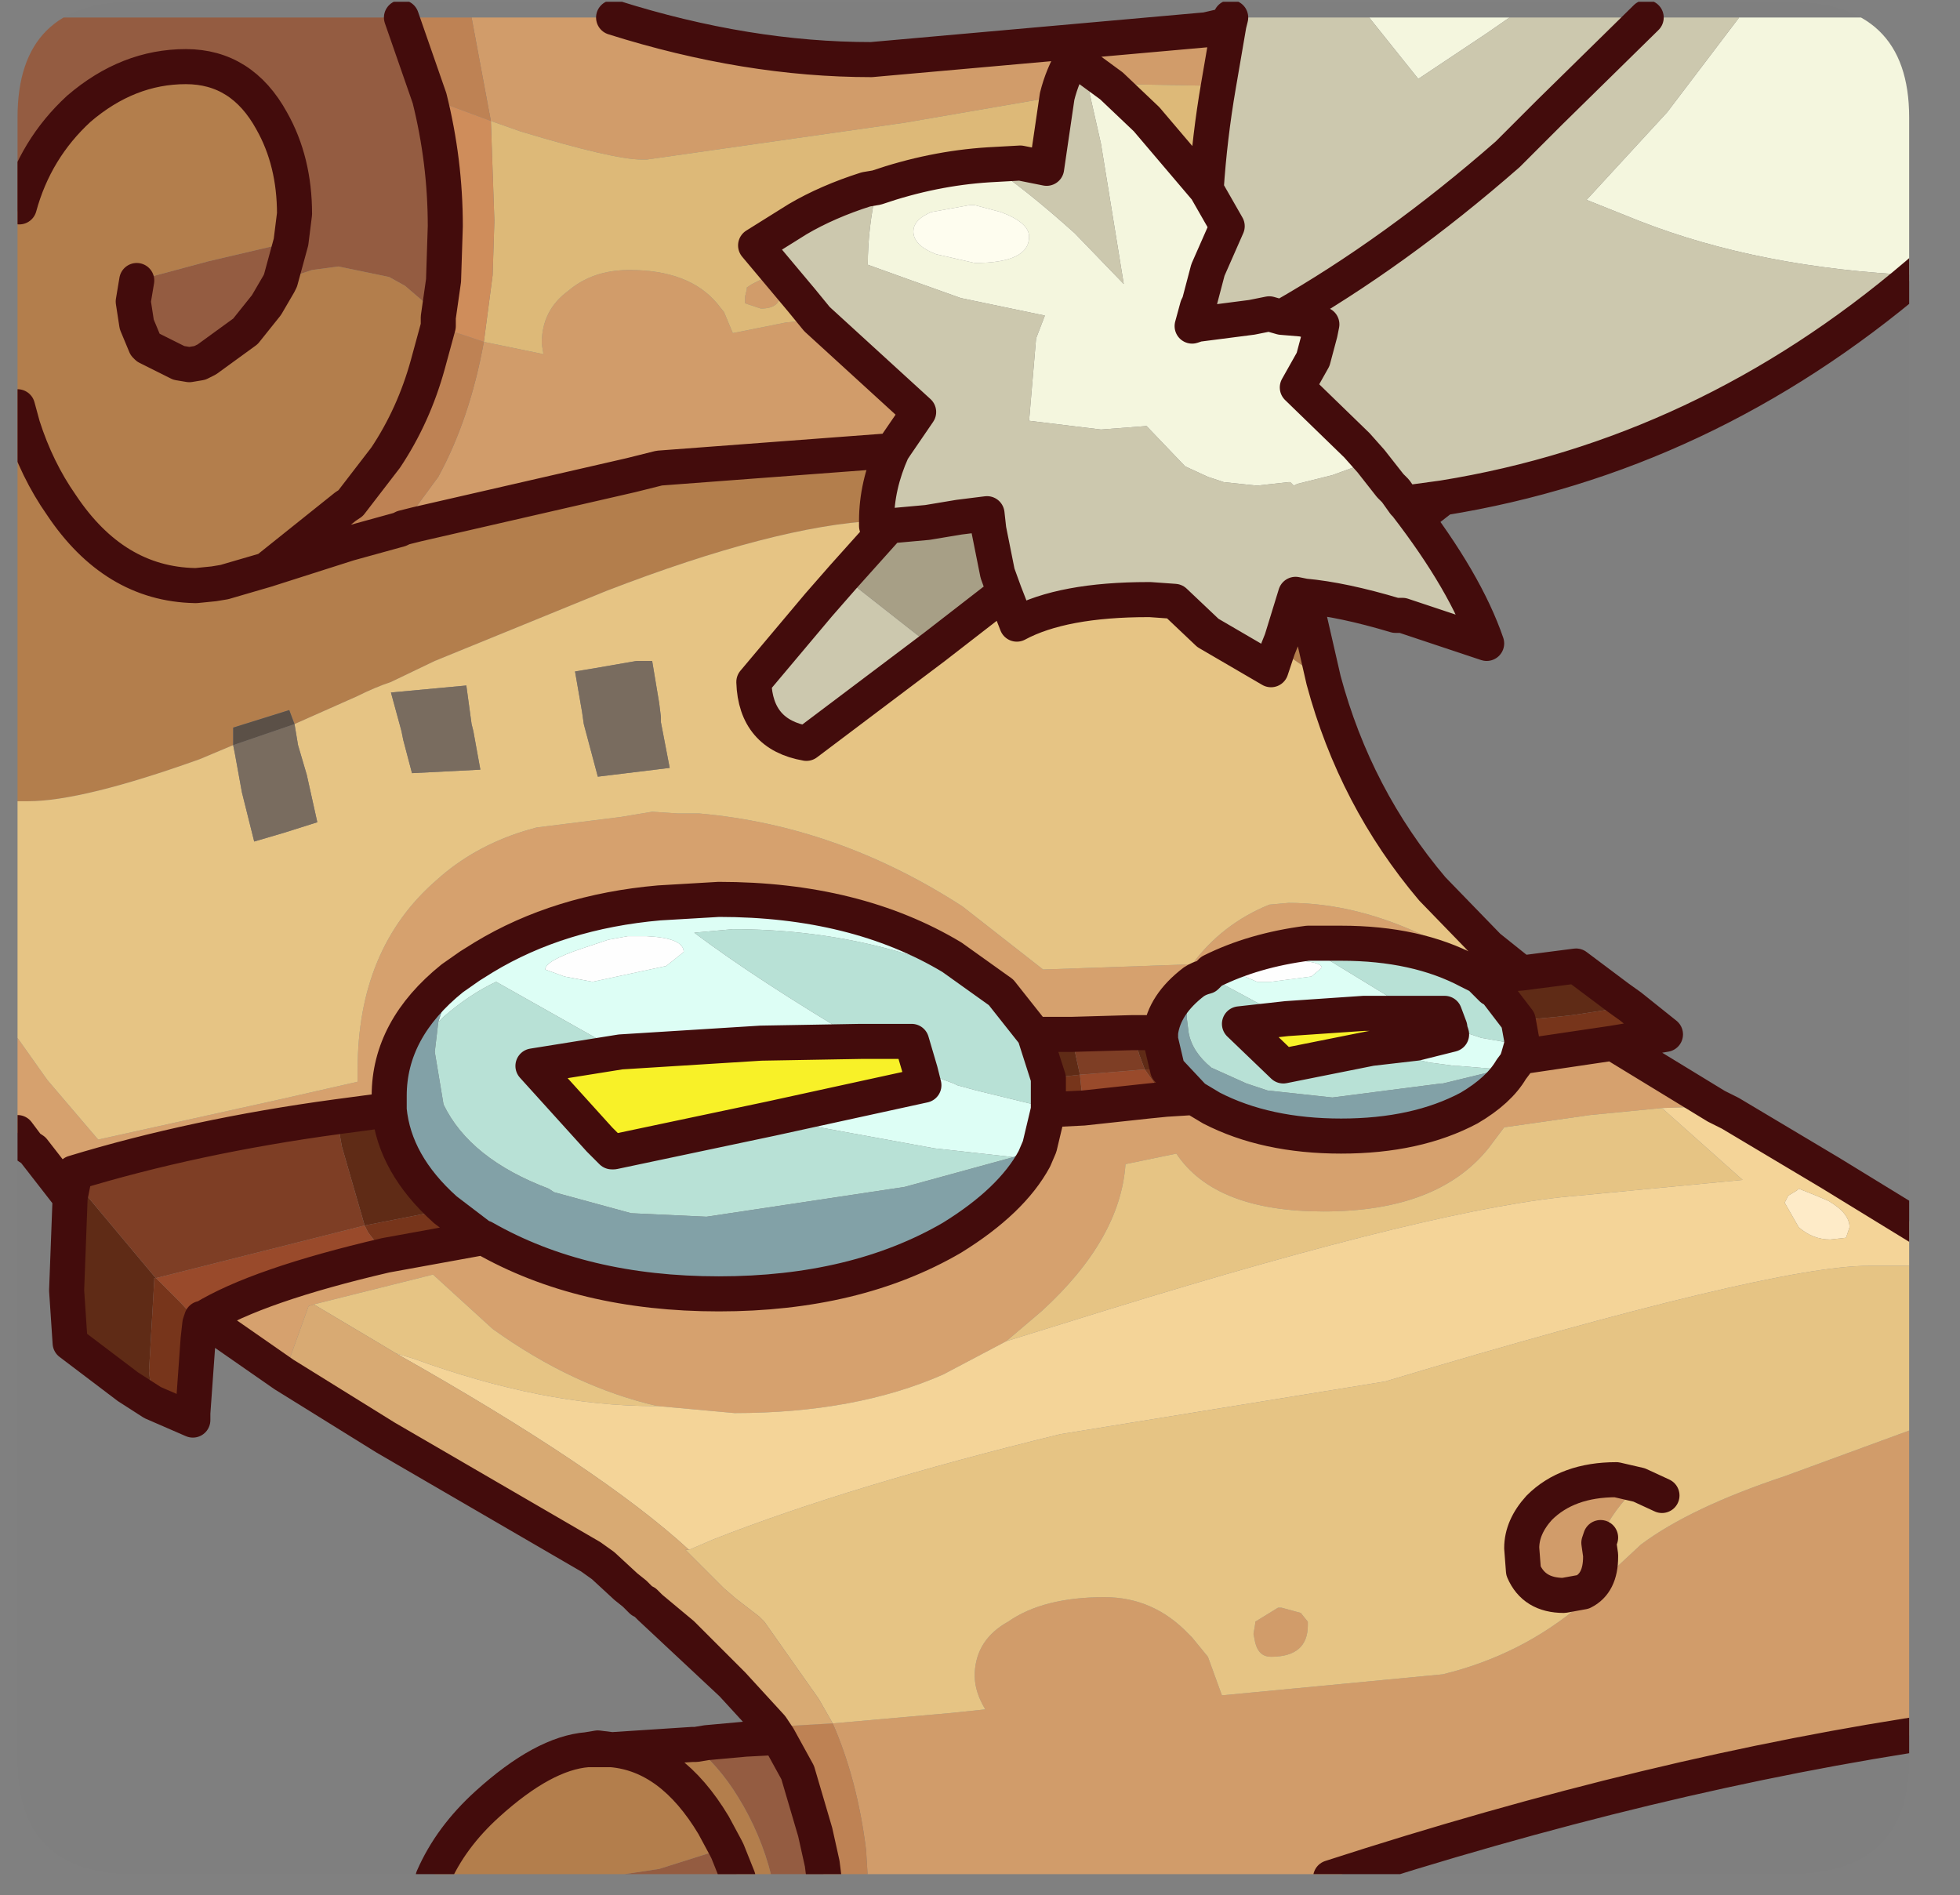 <?xml version="1.0" encoding="UTF-8" standalone="no"?>
<svg xmlns:ffdec="https://www.free-decompiler.com/flash" xmlns:xlink="http://www.w3.org/1999/xlink" ffdec:objectType="frame" height="54.05px" width="55.9px" xmlns="http://www.w3.org/2000/svg">
  <rect width="100%" height="100%" fill="#808080" stroke="none"/>
  <g transform="matrix(1.0, 0.0, 0.0, 1.0, 0.5, 0.05)">
    <clipPath id="clipPath0" transform="matrix(1.0, 0.0, 0.0, 1.0, 0.0, 0.0)">
      <path d="M50.5 0.0 Q53.95 0.0 53.95 3.3 L53.95 50.15 Q53.95 53.4 50.5 53.4 L3.3 53.4 Q0.0 53.4 0.0 50.15 L0.0 3.3 Q0.0 0.0 3.3 0.0 L50.5 0.0" fill="#000000" fill-rule="evenodd" stroke="none"/>
    </clipPath>
    <g clip-path="url(#clipPath0)">
      <use ffdec:characterId="2" height="54.05" transform="matrix(1.0, 0.0, 0.0, 1.0, -0.5, -0.05)" width="55.9" xlink:href="#shape1"/>
    </g>
    <use ffdec:characterId="3" height="53.4" transform="matrix(1.0, 0.0, 0.0, 1.0, 0.0, 0.0)" width="53.95" xlink:href="#shape2"/>
  </g>
  <defs>
    <g id="shape1" transform="matrix(1.0, 0.0, 0.0, 1.0, 0.5, 0.05)">
      <path d="M17.75 26.65 L17.95 26.65 Q19.0 26.7 19.0 27.1 L18.5 27.5 16.4 27.95 15.6 27.8 15.05 27.6 Q15.05 27.35 16.1 27.0 L16.85 26.75 17.4 26.65 17.75 26.65 M37.2 27.55 L36.9 27.8 35.75 27.95 35.35 27.95 35.0 27.8 Q35.0 27.7 35.6 27.5 L36.0 27.45 36.3 27.35 36.5 27.35 36.6 27.35 Q37.2 27.4 37.2 27.55" fill="#ffffff" fill-rule="evenodd" stroke="none"/>
      <path d="M23.0 53.5 L21.5 53.5 21.5 53.45 Q21.2 52.25 20.55 51.2 20.0 50.3 19.25 49.7 L19.35 49.7 19.65 49.65 20.75 49.55 21.7 49.5 22.25 50.5 22.75 52.2 22.95 53.1 23.0 53.5 M20.55 53.5 L16.65 53.5 18.3 53.25 20.2 52.65 20.25 52.75 20.55 53.5 M0.0 6.0 L0.0 0.45 10.95 0.45 11.75 2.75 Q12.2 4.55 12.2 6.4 L12.15 7.95 12.0 9.0 11.75 8.7 11.05 8.1 10.6 7.85 9.15 7.55 8.4 7.65 7.5 7.95 7.45 8.05 7.1 8.65 6.5 9.4 5.4 10.2 5.2 10.3 4.9 10.35 4.6 10.3 4.4 10.2 3.7 9.85 3.65 9.8 3.4 9.2 3.3 8.55 3.4 7.95 5.45 7.4 7.8 6.85 7.9 6.05 Q7.9 4.55 7.25 3.4 6.4 1.85 4.8 1.85 3.15 1.85 1.75 3.05 0.5 4.2 0.05 5.85 L0.0 6.0 M7.8 6.85 L7.5 7.95 7.8 6.85" fill="#955c41" fill-rule="evenodd" stroke="none"/>
      <path d="M40.65 14.15 L40.2 14.5 39.6 14.35 39.55 14.3 40.65 14.15 M54.9 40.4 L54.9 49.3 Q46.7 50.5 37.45 53.5 L24.25 53.5 24.2 52.7 Q23.95 50.7 23.25 49.1 L26.65 48.8 27.6 48.7 Q27.3 48.2 27.3 47.75 L27.3 47.65 Q27.35 46.7 28.25 46.2 29.25 45.5 31.0 45.5 32.4 45.5 33.4 46.55 L33.5 46.65 33.95 47.2 34.35 48.3 40.65 47.7 Q42.9 47.15 44.6 45.7 L44.65 45.6 45.6 44.65 46.3 44.0 Q47.7 42.95 50.4 42.05 L54.9 40.4 M12.95 0.45 L17.0 0.45 Q20.8 1.65 24.35 1.65 L33.9 0.8 34.55 0.65 34.25 2.4 31.45 2.35 31.2 2.4 30.45 1.85 30.1 1.6 Q29.8 2.1 29.65 2.7 L25.3 3.45 17.95 4.5 17.8 4.5 Q17.0 4.5 14.35 3.7 L13.5 3.4 12.95 0.45 M44.65 45.35 L44.1 45.45 Q43.25 45.45 42.95 44.75 L42.9 44.1 Q42.9 43.5 43.4 42.95 44.2 42.15 45.6 42.15 L46.25 42.3 Q45.5 43.0 45.15 43.8 L45.15 43.85 45.1 43.95 44.9 44.3 Q44.7 44.85 44.65 45.35 M45.15 43.8 L45.1 43.95 45.15 43.8 M33.65 9.2 L33.5 9.25 33.65 8.7 33.7 8.7 33.65 9.2 M13.3 9.7 L15.0 10.05 14.95 9.75 Q14.95 8.8 15.7 8.25 16.4 7.65 17.45 7.65 19.15 7.65 19.95 8.6 L20.15 8.85 20.4 9.45 21.9 9.15 22.8 9.05 25.7 11.7 25.05 12.65 24.95 12.8 18.3 13.3 17.5 13.5 11.4 14.9 11.0 15.0 10.9 15.05 12.0 13.55 Q12.9 11.9 13.3 9.7 M20.75 8.4 L20.8 8.2 20.8 8.15 20.95 8.05 21.15 7.95 21.25 7.9 21.5 7.95 21.75 8.25 Q21.8 8.75 21.2 8.75 L20.75 8.6 20.75 8.4 M35.25 46.55 L35.3 46.25 35.3 46.2 35.95 45.8 36.05 45.8 36.6 45.95 36.8 46.2 36.8 46.3 Q36.8 47.2 35.75 47.2 35.4 47.2 35.3 46.8 L35.25 46.55" fill="#d29d6a" fill-rule="evenodd" stroke="none"/>
      <path d="M24.25 53.5 L23.0 53.5 22.95 53.1 22.75 52.2 22.25 50.5 21.7 49.5 21.5 49.2 23.25 49.1 Q23.95 50.7 24.2 52.7 L24.25 53.5 M10.95 0.45 L12.95 0.45 13.5 3.4 11.75 2.75 10.95 0.45 M10.9 15.05 L9.45 15.45 7.1 16.2 9.35 14.4 9.5 14.3 10.5 13.0 Q11.3 11.8 11.7 10.35 L12.0 9.25 12.25 9.35 13.3 9.7 Q12.9 11.9 12.0 13.55 L10.9 15.05" fill="#bf8354" fill-rule="evenodd" stroke="none"/>
      <path d="M54.9 7.15 L54.15 7.8 Q49.7 7.6 46.25 6.25 L44.75 5.65 47.05 3.15 49.1 0.45 54.9 0.45 54.9 7.15 M38.55 0.45 L42.55 0.45 41.9 0.9 39.95 2.2 38.55 0.45 M31.2 2.4 L32.2 3.35 33.9 5.35 34.5 6.4 33.95 7.65 33.7 8.6 33.65 8.7 33.5 9.25 33.65 9.2 35.2 9.0 35.7 8.9 36.05 9.0 36.65 9.05 37.2 9.2 37.15 9.45 36.95 10.2 36.5 11.0 38.2 12.65 38.6 13.1 37.5 13.5 36.5 13.75 36.4 13.8 36.3 13.7 36.25 13.7 35.35 13.8 34.4 13.7 33.95 13.55 33.3 13.25 32.2 12.1 30.9 12.2 28.85 11.95 29.05 9.6 29.3 8.95 26.9 8.45 25.5 7.95 24.25 7.5 Q24.25 6.45 24.5 5.35 L24.5 5.3 Q26.1 4.75 27.7 4.65 28.7 5.3 30.15 6.6 L31.55 8.05 30.9 4.05 30.55 2.5 30.45 1.85 31.2 2.4 M25.95 6.05 Q25.55 6.25 25.55 6.55 25.55 6.95 26.2 7.2 L27.3 7.45 Q28.85 7.45 28.85 6.7 28.85 6.3 28.05 6.0 L27.3 5.8 27.15 5.8 26.05 6.0 25.95 6.05" fill="#f5f7df" fill-rule="evenodd" stroke="none"/>
      <path d="M54.15 7.8 Q48.1 12.95 40.65 14.15 L39.55 14.3 39.6 14.35 Q41.3 16.55 41.9 18.3 L39.5 17.5 39.3 17.5 Q37.8 17.05 36.7 16.95 L36.45 16.9 36.05 18.2 35.95 18.45 35.75 19.05 33.95 18.0 33.0 17.1 32.3 17.05 32.25 17.05 Q29.8 17.05 28.5 17.75 L28.15 16.85 27.95 16.3 27.7 15.05 27.65 14.6 26.85 14.7 25.95 14.85 24.85 14.95 24.65 14.95 24.5 14.95 24.5 14.9 24.5 14.8 Q24.5 13.8 24.95 12.8 L25.05 12.65 25.7 11.7 22.8 9.05 22.35 8.5 21.05 6.95 22.25 6.2 Q23.1 5.7 24.2 5.35 L24.5 5.3 24.5 5.35 Q24.25 6.45 24.25 7.5 L25.5 7.95 26.9 8.45 29.3 8.95 29.05 9.6 28.85 11.95 30.9 12.2 32.2 12.1 33.3 13.25 33.95 13.55 34.4 13.7 35.35 13.8 36.25 13.7 36.3 13.7 36.4 13.8 36.5 13.75 37.5 13.5 38.6 13.1 38.2 12.65 36.5 11.0 36.95 10.2 37.15 9.45 37.2 9.2 36.65 9.05 36.05 9.0 35.7 8.9 35.2 9.0 33.65 9.2 33.7 8.7 33.7 8.6 33.95 7.65 34.5 6.4 33.9 5.35 Q34.0 3.85 34.25 2.4 L34.55 0.65 34.6 0.45 38.55 0.45 39.95 2.2 41.9 0.9 42.55 0.45 46.45 0.45 49.1 0.45 47.05 3.15 44.75 5.65 46.25 6.25 Q49.7 7.6 54.15 7.8 M46.45 0.45 L43.7 3.15 43.4 3.45 42.5 4.35 Q39.3 7.15 36.05 9.0 39.3 7.15 42.5 4.35 L43.4 3.45 43.7 3.15 46.45 0.45 M30.45 1.85 L30.55 2.5 30.9 4.05 31.55 8.05 30.15 6.6 Q28.7 5.3 27.7 4.65 L28.6 4.6 29.35 4.75 29.65 2.7 Q29.8 2.1 30.1 1.6 L30.45 1.85 M26.15 18.4 L22.5 21.15 Q21.05 20.9 21.0 19.4 L22.85 17.2 23.55 16.4 25.65 18.05 26.15 18.4 M38.6 13.1 L39.15 13.8 39.3 13.95 39.55 14.3 39.3 13.95 39.15 13.8 38.6 13.1" fill="#cdc9af" fill-rule="evenodd" stroke="none"/>
      <path d="M36.7 16.95 L37.25 19.35 35.95 18.45 36.05 18.2 36.45 16.9 36.7 16.95 M21.5 53.5 L20.55 53.5 20.25 52.75 20.2 52.65 18.3 53.25 16.65 53.5 11.85 53.5 Q12.35 52.35 13.4 51.4 15.0 49.95 16.25 49.85 L16.45 49.85 16.95 49.85 Q18.65 50.0 19.85 52.0 L20.2 52.65 19.85 52.0 Q18.65 50.0 16.95 49.85 L19.25 49.7 Q20.0 50.3 20.55 51.2 21.2 52.25 21.5 53.45 L21.5 53.5 M0.0 22.8 L0.0 11.55 0.0 6.0 0.05 5.85 Q0.5 4.2 1.75 3.05 3.15 1.85 4.8 1.85 6.4 1.85 7.25 3.4 7.9 4.55 7.9 6.05 L7.8 6.85 5.45 7.4 3.4 7.95 3.3 8.55 3.4 9.2 3.65 9.8 3.7 9.85 4.4 10.2 4.6 10.3 4.9 10.35 5.2 10.3 5.4 10.2 6.5 9.4 7.1 8.65 7.45 8.05 7.5 7.95 8.4 7.65 9.15 7.55 10.6 7.85 11.05 8.1 11.75 8.7 12.0 9.0 12.0 9.25 11.7 10.35 Q11.3 11.8 10.5 13.0 L9.5 14.3 9.35 14.4 7.1 16.2 9.45 15.45 10.9 15.05 11.0 15.0 11.4 14.9 17.5 13.5 18.3 13.3 24.95 12.8 Q24.5 13.8 24.5 14.8 21.6 14.95 16.8 16.8 L11.9 18.8 10.65 19.4 Q10.2 19.55 9.7 19.8 L7.9 20.6 7.75 20.2 6.15 20.7 6.15 21.2 5.2 21.6 Q1.85 22.8 0.3 22.8 L0.0 22.8 M0.0 11.55 L0.15 12.1 Q0.55 13.35 1.25 14.35 2.75 16.6 5.05 16.65 L5.1 16.65 5.6 16.6 5.9 16.55 7.1 16.2 5.9 16.55 5.6 16.6 5.1 16.65 5.05 16.65 Q2.75 16.6 1.25 14.35 0.55 13.35 0.15 12.1 L0.0 11.55" fill="#b47e4c" fill-rule="evenodd" stroke="none"/>
      <path d="M41.95 26.95 L42.7 27.55 42.9 27.7 41.7 27.8 41.4 27.65 Q39.9 26.85 37.75 26.85 L36.8 26.85 Q35.25 27.05 34.05 27.65 L33.9 27.8 Q33.7 27.85 33.55 27.95 32.7 28.6 32.6 29.4 L31.8 29.4 30.05 29.45 29.0 29.45 28.05 28.25 26.65 27.25 Q23.9 25.6 20.0 25.6 L18.3 25.7 Q15.45 25.95 13.3 27.25 L12.9 27.5 12.4 27.85 Q10.6 29.3 10.6 31.2 L10.6 31.6 9.1 31.8 Q5.05 32.35 1.6 33.4 L1.6 33.6 1.5 34.1 0.45 32.75 0.3 32.65 0.0 32.25 0.0 29.55 0.85 30.75 2.3 32.45 7.5 31.3 9.7 30.8 9.7 30.45 Q9.7 27.0 11.95 25.05 13.0 24.1 14.45 23.65 L14.8 23.55 17.2 23.25 18.1 23.1 18.85 23.15 19.45 23.15 Q23.4 23.5 26.95 25.8 L29.25 27.6 33.5 27.45 Q34.35 26.3 35.7 25.75 L36.25 25.7 Q38.2 25.7 40.25 26.7 L40.9 27.1 41.2 27.05 41.95 26.95 M45.5 29.7 L48.45 31.5 46.9 31.55 44.85 31.75 42.4 32.1 41.95 32.7 Q40.5 34.5 37.25 34.5 34.15 34.5 33.05 32.85 L31.6 33.15 Q31.45 35.3 29.2 37.35 L28.2 38.2 26.4 39.15 Q23.9 40.25 20.45 40.25 L18.25 40.05 Q15.85 39.5 13.55 37.85 L11.85 36.3 8.45 37.15 8.3 37.2 7.6 39.15 5.3 37.55 Q6.85 36.6 10.5 35.75 L12.15 35.45 13.25 35.25 13.3 35.25 Q16.1 36.85 20.0 36.85 23.9 36.85 26.65 35.25 28.35 34.2 29.0 33.0 L29.15 32.65 29.4 31.6 30.4 31.55 32.25 31.35 32.75 31.3 33.55 31.25 34.05 31.55 Q35.6 32.35 37.75 32.35 39.9 32.35 41.4 31.55 42.25 31.05 42.6 30.45 L42.75 30.25 42.8 30.1 45.5 29.7" fill="#d7a26e" fill-rule="evenodd" stroke="none"/>
      <path d="M37.25 19.35 Q38.15 22.7 40.35 25.3 L41.95 26.95 41.2 27.05 40.9 27.1 40.25 26.7 Q38.2 25.7 36.25 25.7 L35.7 25.75 Q34.35 26.3 33.5 27.45 L29.25 27.6 26.95 25.8 Q23.4 23.5 19.45 23.15 L18.85 23.15 18.1 23.1 17.2 23.25 14.8 23.55 14.45 23.65 Q13.0 24.1 11.95 25.05 9.7 27.0 9.7 30.45 L9.7 30.8 7.5 31.3 2.3 32.45 0.85 30.75 0.0 29.55 0.0 22.8 0.3 22.8 Q1.85 22.8 5.2 21.6 L6.15 21.2 6.2 21.45 6.4 22.55 6.75 23.95 7.6 23.7 8.55 23.4 8.25 22.05 8.0 21.2 7.9 20.6 9.7 19.8 Q10.2 19.55 10.65 19.4 L11.9 18.8 16.8 16.8 Q21.6 14.95 24.5 14.8 L24.5 14.9 24.5 14.95 24.65 14.95 24.85 14.95 23.55 16.4 22.85 17.2 21.0 19.4 Q21.05 20.9 22.5 21.15 L26.15 18.4 28.15 16.85 28.5 17.75 Q29.8 17.05 32.25 17.05 L32.3 17.05 33.0 17.1 33.95 18.0 35.75 19.05 35.95 18.45 37.25 19.35 M54.9 36.1 L54.9 40.4 50.4 42.05 Q47.7 42.95 46.3 44.0 L45.6 44.65 44.65 45.6 44.6 45.7 Q42.9 47.15 40.65 47.7 L34.35 48.3 33.95 47.2 33.5 46.65 33.4 46.55 Q32.4 45.5 31.0 45.5 29.25 45.5 28.25 46.2 27.35 46.7 27.3 47.65 L27.3 47.75 Q27.3 48.2 27.6 48.7 L26.65 48.8 23.25 49.1 22.85 48.4 21.3 46.2 21.15 46.05 20.5 45.55 20.15 45.25 19.05 44.15 19.15 44.15 19.85 43.85 Q23.8 42.3 29.75 40.85 L39.0 39.35 Q50.0 36.05 52.8 36.05 L54.6 36.05 54.9 36.1 M28.2 38.2 L29.2 37.35 Q31.45 35.3 31.6 33.15 L33.05 32.85 Q34.15 34.5 37.25 34.5 40.5 34.5 41.95 32.7 L42.4 32.1 44.85 31.75 46.9 31.55 49.2 33.6 44.5 34.05 Q40.65 34.35 31.1 37.3 L28.2 38.2 M18.25 40.05 L18.15 40.05 Q15.0 40.05 11.3 38.7 L10.8 38.55 10.3 38.25 8.45 37.15 11.85 36.3 13.55 37.85 Q15.85 39.5 18.25 40.05 M46.9 42.6 L46.25 42.3 46.9 42.6 M46.25 42.3 L45.6 42.15 Q44.2 42.15 43.4 42.95 42.9 43.5 42.9 44.1 L42.95 44.75 Q43.25 45.45 44.1 45.45 L44.65 45.35 Q45.15 45.1 45.15 44.35 L45.15 44.3 45.1 43.95 45.15 44.3 45.15 44.35 Q45.15 45.1 44.65 45.35 44.7 44.85 44.9 44.3 L45.1 43.95 45.15 43.85 45.15 43.8 Q45.5 43.0 46.25 42.3 M12.8 19.5 L10.65 19.7 10.95 20.8 11.0 21.05 11.25 22.0 13.2 21.9 13.0 20.8 12.95 20.6 12.8 19.5 M18.35 20.55 L18.35 20.4 18.3 20.0 18.1 18.8 17.65 18.8 16.5 19.0 15.9 19.1 16.1 20.25 16.15 20.6 16.55 22.1 18.6 21.85 18.35 20.55 M35.25 46.55 L35.3 46.8 Q35.4 47.2 35.75 47.2 36.8 47.2 36.8 46.3 L36.8 46.2 36.6 45.95 36.05 45.8 35.95 45.8 35.3 46.2 35.3 46.25 35.25 46.55" fill="#e7c585" fill-rule="evenodd" stroke="none"/>
      <path d="M50.75 33.9 L50.8 33.85 51.3 34.05 51.65 34.2 Q52.25 34.55 52.25 34.95 L52.15 35.25 51.7 35.3 Q51.2 35.3 50.8 34.95 L50.4 34.25 50.5 34.05 50.75 33.9" fill="#ffecc9" fill-rule="evenodd" stroke="none"/>
      <path d="M48.45 31.5 L48.85 31.7 51.7 33.4 54.8 35.3 54.9 35.4 54.9 36.1 54.6 36.05 52.8 36.05 Q50.0 36.05 39.0 39.35 L29.75 40.85 Q23.8 42.3 19.85 43.85 L19.15 44.15 Q16.65 41.85 10.8 38.55 L11.3 38.7 Q15.0 40.05 18.15 40.05 L18.25 40.05 20.45 40.25 Q23.9 40.25 26.4 39.15 L28.2 38.2 31.1 37.3 Q40.65 34.35 44.5 34.05 L49.2 33.6 46.9 31.55 48.45 31.5 M50.75 33.9 L50.5 34.05 50.4 34.25 50.8 34.95 Q51.2 35.3 51.7 35.3 L52.15 35.25 52.25 34.95 Q52.25 34.55 51.65 34.2 L51.3 34.05 50.8 33.85 50.75 33.9" fill="#f5d599" fill-rule="evenodd" stroke="none"/>
      <path d="M42.9 27.7 L44.45 27.5 45.65 28.4 46.0 28.65 44.35 28.9 43.9 28.95 42.8 29.05 42.15 28.2 42.1 28.15 42.05 28.15 41.7 27.8 42.9 27.7 M3.85 39.95 L3.15 39.5 1.5 38.25 1.4 36.75 1.5 34.1 1.6 33.6 3.9 36.35 3.95 36.4 3.9 36.4 3.9 36.45 3.75 39.05 3.85 39.95 M29.0 29.45 L30.05 29.45 30.3 30.6 29.4 30.7 29.0 29.45 M31.8 29.4 L32.6 29.4 32.6 29.55 32.6 29.6 32.8 30.45 32.15 30.45 32.0 30.05 31.8 29.4 M12.2 34.45 L9.9 34.9 9.25 32.65 9.1 31.8 10.6 31.6 Q10.75 33.15 12.2 34.45" fill="#5f2b16" fill-rule="evenodd" stroke="none"/>
      <path d="M46.0 28.65 L47.0 29.45 45.5 29.7 42.8 30.1 42.9 29.75 42.9 29.6 42.8 29.05 43.9 28.95 44.35 28.9 46.0 28.65 M5.2 37.7 L5.15 38.15 5.0 40.25 5.0 40.45 3.85 39.95 3.75 39.05 3.9 36.45 3.9 36.4 3.95 36.4 4.15 36.6 4.65 37.1 5.2 37.7 M13.25 35.25 L12.15 35.45 10.5 35.75 10.0 35.1 9.9 34.9 12.2 34.45 13.25 35.25 M32.15 30.45 L32.8 30.45 33.55 31.25 32.75 31.3 32.15 30.45 M30.4 31.55 L29.4 31.6 29.4 31.55 29.4 31.2 29.4 30.7 30.3 30.6 30.4 31.55" fill="#77351b" fill-rule="evenodd" stroke="none"/>
      <path d="M41.7 27.8 L42.05 28.15 41.4 27.85 Q39.85 27.25 38.0 27.25 L37.35 27.3 39.15 28.4 39.95 28.85 39.4 28.85 38.4 28.85 36.2 29.0 34.25 27.95 33.5 28.45 33.35 28.55 33.55 27.95 Q33.7 27.85 33.9 27.8 L34.05 27.65 Q35.25 27.05 36.8 26.85 L37.75 26.85 Q39.9 26.85 41.4 27.65 L41.7 27.8 M40.85 29.25 L41.0 29.3 41.75 29.55 42.9 29.75 42.8 30.1 42.75 30.25 42.3 30.45 41.1 30.35 41.0 30.35 40.25 30.25 38.6 29.85 39.9 29.7 40.9 29.45 40.85 29.3 40.85 29.25 M17.75 26.65 L17.4 26.65 16.85 26.75 16.1 27.0 Q15.05 27.35 15.05 27.6 L15.6 27.8 16.4 27.95 18.5 27.5 19.0 27.1 Q19.0 26.7 17.95 26.65 L17.75 26.65 M12.4 27.85 L12.9 27.5 13.3 27.25 Q15.45 25.95 18.3 25.7 L20.0 25.6 Q23.9 25.6 26.65 27.25 L28.05 28.25 27.95 28.2 Q24.5 26.45 20.4 26.45 L19.3 26.55 Q21.1 27.9 24.05 29.65 L21.2 29.7 17.2 29.95 13.65 27.95 Q12.9 28.3 12.15 28.95 L12.0 29.1 12.4 27.85 M29.15 32.65 L28.4 32.95 26.15 32.7 21.5 31.85 25.85 30.9 25.75 30.5 26.7 30.85 26.8 30.9 27.35 31.05 29.4 31.55 29.4 31.6 29.15 32.65 M37.2 27.55 Q37.2 27.4 36.6 27.35 L36.5 27.35 36.3 27.35 36.0 27.45 35.6 27.5 Q35.0 27.7 35.0 27.8 L35.35 27.95 35.75 27.95 36.9 27.8 37.2 27.55" fill="#defff6" fill-rule="evenodd" stroke="none"/>
      <path d="M42.05 28.15 L42.1 28.15 42.15 28.2 42.8 29.05 42.9 29.6 42.9 29.75 41.75 29.55 41.0 29.3 40.85 29.25 40.7 28.85 39.95 28.85 39.15 28.4 37.35 27.3 38.0 27.25 Q39.85 27.25 41.4 27.85 L42.05 28.15 42.15 28.2 42.05 28.15 M33.35 28.55 L33.5 28.45 34.25 27.95 36.2 29.0 34.85 29.15 36.1 30.35 38.6 29.85 40.25 30.25 41.0 30.35 41.1 30.35 42.3 30.45 40.65 30.85 40.6 30.85 37.5 31.25 35.65 31.05 35.05 30.85 34.05 30.4 Q33.5 29.95 33.4 29.4 L33.35 29.0 33.35 28.55 M12.0 29.1 L12.15 28.95 Q12.9 28.3 13.65 27.95 L17.2 29.95 14.7 30.35 16.6 32.45 16.95 32.8 17.0 32.8 21.5 31.85 26.15 32.7 28.4 32.95 25.3 33.8 19.65 34.65 17.5 34.55 15.3 33.95 15.15 33.85 Q12.9 33.0 12.15 31.45 L11.9 29.95 12.0 29.1 M24.05 29.65 Q21.1 27.9 19.3 26.55 L20.4 26.45 Q24.5 26.45 27.95 28.2 L28.05 28.25 29.0 29.45 29.4 30.7 29.4 31.2 29.4 31.55 27.35 31.05 26.8 30.9 26.7 30.85 25.75 30.5 25.5 29.65 24.05 29.65" fill="#b9e2d7" fill-rule="evenodd" stroke="none"/>
      <path d="M36.2 29.0 L38.4 28.85 39.4 28.85 39.95 28.85 40.7 28.85 40.85 29.25 40.85 29.3 40.9 29.45 39.9 29.7 38.6 29.85 36.1 30.35 34.85 29.15 36.2 29.0 M17.2 29.95 L21.2 29.7 24.05 29.65 25.5 29.65 25.75 30.5 25.85 30.9 21.5 31.85 17.0 32.8 16.95 32.8 16.6 32.45 14.7 30.35 17.2 29.95" fill="#f9f228" fill-rule="evenodd" stroke="none"/>
      <path d="M33.55 27.95 L33.35 28.55 33.35 29.0 33.4 29.4 Q33.5 29.95 34.05 30.4 L35.05 30.85 35.65 31.05 37.5 31.25 40.6 30.85 40.65 30.85 42.3 30.45 42.75 30.25 42.6 30.45 Q42.25 31.05 41.4 31.55 39.9 32.35 37.75 32.35 35.6 32.35 34.05 31.55 L33.55 31.25 32.8 30.45 32.6 29.6 32.6 29.55 32.6 29.4 Q32.7 28.6 33.55 27.95 M12.4 27.85 L12.0 29.1 11.9 29.95 12.15 31.45 Q12.9 33.0 15.15 33.85 L15.3 33.95 17.5 34.55 19.65 34.65 25.3 33.8 28.4 32.95 29.15 32.65 29.0 33.0 Q28.35 34.2 26.65 35.25 23.9 36.85 20.0 36.85 16.1 36.85 13.3 35.25 L13.25 35.25 12.2 34.45 Q10.75 33.15 10.6 31.6 L10.6 31.2 Q10.6 29.3 12.4 27.85" fill="#83a2a8" fill-rule="evenodd" stroke="none"/>
      <path d="M31.2 2.4 L31.45 2.35 34.25 2.4 Q34.0 3.85 33.9 5.35 L32.2 3.35 31.2 2.4 M27.7 4.65 Q26.1 4.75 24.5 5.3 L24.2 5.35 Q23.1 5.7 22.25 6.2 L21.05 6.95 22.35 8.5 22.8 9.05 21.9 9.15 20.4 9.45 20.15 8.85 19.95 8.6 Q19.15 7.65 17.45 7.65 16.4 7.65 15.7 8.25 14.95 8.8 14.95 9.75 L15.0 10.05 13.3 9.7 13.55 7.8 13.6 6.25 13.5 3.4 14.35 3.7 Q17.0 4.5 17.8 4.5 L17.95 4.5 25.3 3.45 29.65 2.7 29.35 4.75 28.6 4.6 27.7 4.65 M33.65 8.7 L33.7 8.6 33.7 8.7 33.65 8.7 M20.75 8.4 L20.75 8.6 21.2 8.75 Q21.8 8.75 21.75 8.25 L21.5 7.95 21.25 7.9 21.15 7.95 20.95 8.05 20.8 8.15 20.8 8.2 20.75 8.4" fill="#deba78" fill-rule="evenodd" stroke="none"/>
      <path d="M25.95 6.05 L26.05 6.0 27.15 5.8 27.3 5.8 28.05 6.0 Q28.85 6.3 28.85 6.7 28.85 7.45 27.3 7.45 L26.2 7.2 Q25.55 6.95 25.55 6.55 25.55 6.25 25.95 6.05" fill="#fffef0" fill-rule="evenodd" stroke="none"/>
      <path d="M24.85 14.95 L25.95 14.85 26.85 14.7 27.65 14.6 27.7 15.05 27.95 16.3 28.15 16.85 26.15 18.4 25.65 18.05 23.55 16.4 24.85 14.95" fill="#a8a087" fill-rule="evenodd" stroke="none"/>
      <path d="M13.5 3.4 L13.6 6.25 13.55 7.8 13.3 9.7 12.25 9.35 12.0 9.25 12.0 9.0 12.15 7.95 12.2 6.4 Q12.2 4.55 11.75 2.75 L13.5 3.4" fill="#d08e5b" fill-rule="evenodd" stroke="none"/>
      <path d="M7.9 20.6 L8.0 21.2 8.25 22.05 8.55 23.4 7.6 23.7 6.75 23.95 6.4 22.55 6.2 21.45 6.15 21.2 7.9 20.6 M12.8 19.5 L12.95 20.6 13.0 20.8 13.2 21.9 11.25 22.0 11.0 21.05 10.95 20.8 10.65 19.7 12.8 19.5 M18.35 20.55 L18.6 21.85 16.55 22.1 16.15 20.6 16.1 20.25 15.9 19.1 16.5 19.0 17.65 18.8 18.1 18.8 18.3 20.0 18.35 20.4 18.35 20.55" fill="#796c5f" fill-rule="evenodd" stroke="none"/>
      <path d="M6.15 21.2 L6.15 20.7 7.75 20.2 7.9 20.6 6.15 21.2" fill="#5b5047" fill-rule="evenodd" stroke="none"/>
      <path d="M30.05 29.45 L31.8 29.4 32.0 30.05 32.15 30.45 30.3 30.6 30.05 29.45 M9.1 31.8 L9.25 32.65 9.9 34.9 3.95 36.4 3.9 36.35 1.6 33.6 1.6 33.4 Q5.05 32.35 9.1 31.8" fill="#7e3e25" fill-rule="evenodd" stroke="none"/>
      <path d="M5.3 37.55 L5.25 37.55 5.2 37.7 4.65 37.1 4.15 36.6 3.95 36.4 9.9 34.9 10.0 35.1 10.5 35.75 Q6.85 36.6 5.3 37.55 M32.75 31.3 L32.25 31.35 30.4 31.55 30.3 30.6 32.15 30.45 32.75 31.3" fill="#9a4a2b" fill-rule="evenodd" stroke="none"/>
      <path d="M21.5 49.2 L20.4 48.0 20.35 47.95 18.05 45.8 17.95 45.7 17.9 45.65 17.8 45.6 17.65 45.45 17.6 45.4 17.35 45.2 16.7 44.6 16.35 44.35 10.5 40.95 7.6 39.15 8.3 37.2 8.45 37.15 10.3 38.25 10.8 38.55 Q16.65 41.85 19.15 44.15 L19.05 44.15 20.15 45.25 20.5 45.55 21.15 46.05 21.3 46.2 22.85 48.4 23.25 49.1 21.5 49.2 M18.05 45.8 L18.95 46.55 20.35 47.95 18.95 46.55 18.05 45.8 M17.8 45.6 L17.6 45.4 17.8 45.6" fill="#d9ab73" fill-rule="evenodd" stroke="none"/>
      <path d="M54.9 7.15 L54.15 7.8 Q48.1 12.95 40.65 14.15 L40.2 14.5 39.6 14.35 Q41.3 16.55 41.9 18.3 L39.5 17.5 39.3 17.5 Q37.8 17.05 36.7 16.95 L37.25 19.35 Q38.15 22.7 40.35 25.3 L41.95 26.95 42.7 27.55 42.9 27.7 44.45 27.5 45.65 28.4 46.0 28.65 47.0 29.45 45.5 29.7 48.45 31.5 48.85 31.7 51.7 33.4 54.8 35.3 54.9 35.4 M54.9 49.3 Q46.7 50.5 37.45 53.5 M11.85 53.5 Q12.35 52.35 13.4 51.4 15.0 49.95 16.25 49.85 L16.55 49.8 16.95 49.85 19.25 49.7 19.35 49.7 19.65 49.65 20.75 49.55 21.7 49.5 21.5 49.2 20.4 48.0 20.35 47.95 18.05 45.8 17.95 45.7 17.9 45.65 17.8 45.6 17.65 45.45 17.6 45.4 17.35 45.2 16.7 44.6 16.35 44.35 10.5 40.95 7.6 39.15 5.3 37.55 5.25 37.55 5.2 37.7 5.15 38.15 5.0 40.25 5.0 40.45 3.85 39.95 3.15 39.5 1.5 38.25 1.4 36.75 1.5 34.1 0.45 32.75 0.3 32.65 0.0 32.25 M17.0 0.45 Q20.8 1.65 24.35 1.65 L33.9 0.8 34.55 0.65 34.6 0.45 M36.05 9.0 Q39.3 7.15 42.5 4.35 L43.4 3.45 43.7 3.15 46.45 0.45 M42.9 27.7 L41.7 27.8 42.05 28.15 42.15 28.2 42.8 29.05 42.9 29.6 42.9 29.75 42.8 30.1 42.75 30.25 42.6 30.45 Q42.25 31.05 41.4 31.55 39.9 32.35 37.75 32.35 35.6 32.35 34.05 31.55 L33.55 31.25 32.75 31.3 32.25 31.35 30.4 31.55 29.4 31.6 29.15 32.65 29.0 33.0 Q28.35 34.2 26.65 35.25 23.9 36.85 20.0 36.85 16.1 36.85 13.3 35.25 L13.25 35.25 12.2 34.45 Q10.75 33.15 10.6 31.6 L9.1 31.8 Q5.05 32.35 1.6 33.4 L1.6 33.6 1.5 34.1 M41.7 27.8 L41.4 27.65 Q39.9 26.85 37.75 26.85 L36.8 26.85 Q35.25 27.05 34.05 27.65 L33.9 27.8 Q33.7 27.85 33.55 27.95 32.7 28.6 32.6 29.4 L31.8 29.4 30.05 29.45 29.0 29.45 29.4 30.7 29.4 31.2 29.4 31.55 29.4 31.6 M36.2 29.0 L38.4 28.85 39.4 28.85 39.95 28.85 40.7 28.85 40.85 29.25 40.85 29.3 40.9 29.45 39.9 29.7 38.6 29.85 36.1 30.35 34.85 29.15 36.2 29.0 M45.5 29.7 L42.8 30.1 M46.25 42.3 L46.9 42.6 M44.65 45.35 L44.1 45.45 Q43.25 45.45 42.95 44.75 L42.9 44.1 Q42.9 43.5 43.4 42.95 44.2 42.15 45.6 42.15 L46.25 42.3 M45.1 43.95 L45.15 44.3 45.15 44.35 Q45.15 45.1 44.65 45.35 M45.1 43.95 L45.15 43.8 M34.25 2.4 L34.55 0.65 M31.2 2.4 L32.2 3.35 33.9 5.35 Q34.0 3.85 34.25 2.4 M30.45 1.85 L31.2 2.4 M27.7 4.65 Q26.1 4.75 24.5 5.3 L24.2 5.35 Q23.1 5.7 22.25 6.2 L21.05 6.95 22.35 8.5 22.8 9.05 25.7 11.7 25.05 12.65 24.95 12.8 18.3 13.3 17.5 13.5 11.4 14.9 11.0 15.0 10.9 15.05 9.45 15.45 7.1 16.2 5.9 16.55 5.6 16.6 5.1 16.65 5.05 16.65 Q2.75 16.6 1.25 14.35 0.55 13.35 0.15 12.1 L0.0 11.55 M38.6 13.1 L38.2 12.65 36.5 11.0 36.95 10.2 37.15 9.45 37.2 9.2 36.65 9.05 36.05 9.0 35.7 8.9 35.2 9.0 33.65 9.2 33.5 9.25 33.65 8.7 33.7 8.6 33.95 7.65 34.5 6.4 33.9 5.35 M33.7 8.7 L33.7 8.6 M33.7 8.7 L33.65 9.2 M27.7 4.65 L28.6 4.6 29.35 4.75 29.65 2.7 Q29.8 2.1 30.1 1.6 L30.45 1.85 M24.85 14.95 L25.95 14.85 26.85 14.7 27.65 14.6 27.7 15.05 27.95 16.3 28.15 16.85 28.5 17.75 Q29.8 17.05 32.25 17.05 L32.3 17.05 33.0 17.1 33.95 18.0 35.75 19.05 35.95 18.45 36.05 18.2 36.45 16.9 36.7 16.95 M28.15 16.85 L26.15 18.4 22.5 21.15 Q21.05 20.9 21.0 19.4 L22.85 17.2 23.55 16.4 24.85 14.95 24.65 14.95 24.5 14.95 24.5 14.9 24.5 14.8 Q24.5 13.8 24.95 12.8 M39.55 14.3 L39.3 13.95 39.15 13.8 38.6 13.1 M40.65 14.15 L39.55 14.3 39.6 14.35 M10.95 0.45 L11.75 2.75 Q12.2 4.55 12.2 6.4 L12.15 7.95 12.0 9.0 12.0 9.25 11.7 10.35 Q11.3 11.8 10.5 13.0 L9.5 14.3 9.35 14.4 7.1 16.2 M7.5 7.95 L7.45 8.05 7.1 8.65 6.5 9.4 5.4 10.2 5.2 10.3 4.9 10.35 4.6 10.3 4.4 10.2 3.7 9.85 3.65 9.8 3.4 9.2 3.3 8.55 3.4 7.95 M7.8 6.85 L7.9 6.05 Q7.9 4.55 7.25 3.4 6.4 1.85 4.8 1.85 3.15 1.85 1.75 3.05 0.5 4.2 0.05 5.85 M7.5 7.95 L7.8 6.85 M28.05 28.25 L26.65 27.25 Q23.9 25.6 20.0 25.6 L18.3 25.7 Q15.45 25.95 13.3 27.25 L12.9 27.5 12.4 27.85 Q10.6 29.3 10.6 31.2 L10.6 31.6 M17.2 29.95 L21.2 29.7 24.05 29.65 25.5 29.65 25.75 30.5 25.85 30.9 21.5 31.85 17.0 32.8 16.95 32.8 16.6 32.45 14.7 30.35 17.2 29.95 M28.05 28.25 L29.0 29.45 M10.5 35.75 L12.15 35.45 13.25 35.25 M10.5 35.75 Q6.85 36.6 5.3 37.55 M17.6 45.4 L17.8 45.6 M20.35 47.95 L18.95 46.55 18.05 45.8 M32.8 30.45 L32.6 29.6 32.6 29.55 32.6 29.4 M32.8 30.45 L33.55 31.25 M21.7 49.5 L22.25 50.5 22.75 52.2 22.95 53.1 23.0 53.5 M20.2 52.65 L20.25 52.75 20.55 53.5 M16.95 49.85 L16.45 49.85 16.25 49.85 M20.2 52.65 L19.85 52.0 Q18.65 50.0 16.95 49.85" fill="none" stroke="#430c0c" stroke-linecap="round" stroke-linejoin="round" stroke-width="1.0"/>
    </g>
    <g id="shape2" transform="matrix(1.0, 0.0, 0.0, 1.0, 0.0, 0.0)">
      <path d="M50.5 0.0 Q53.95 0.0 53.95 3.3 L53.95 50.15 Q53.95 53.4 50.5 53.4 L3.3 53.4 Q0.0 53.4 0.0 50.15 L0.0 3.3 Q0.0 0.0 3.3 0.0 L50.5 0.0" fill="#000000" fill-opacity="0.004" fill-rule="evenodd" stroke="none"/>
    </g>
  </defs>
</svg>
